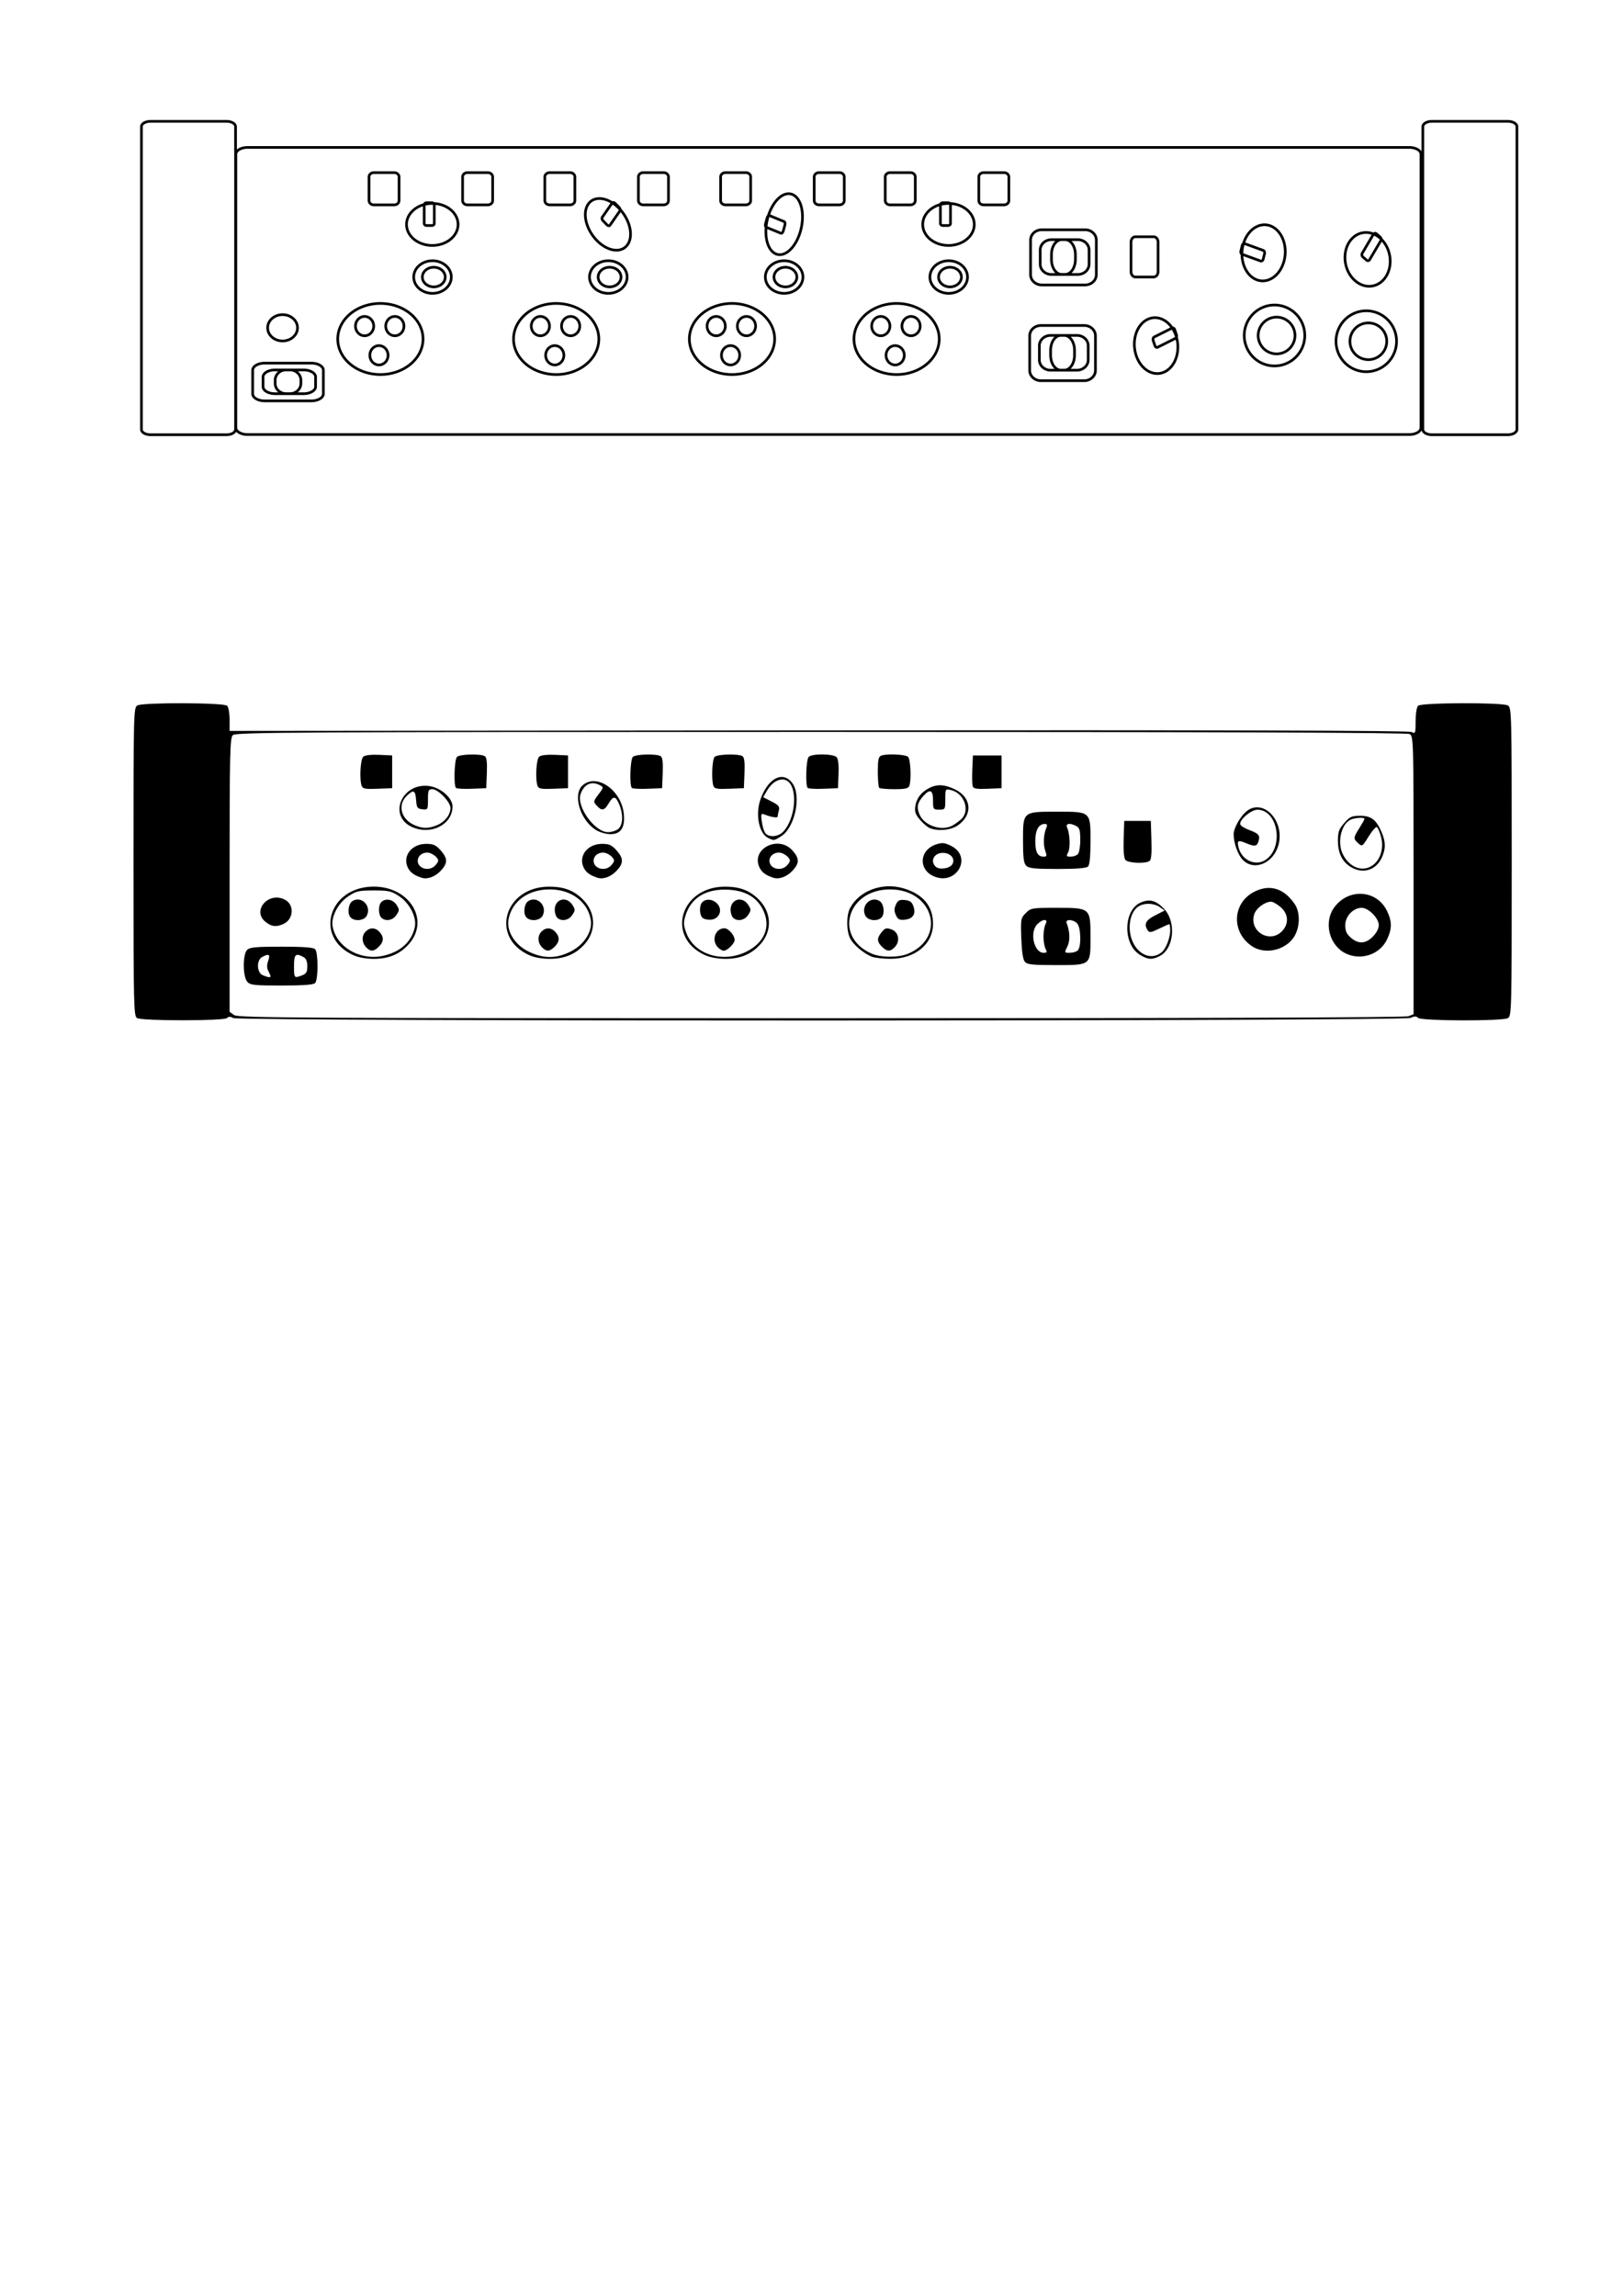 <?xml version="1.0" encoding="UTF-8" standalone="no"?>
<!-- Created with Inkscape (http://www.inkscape.org/) -->

<svg
   width="210mm"
   height="297mm"
   viewBox="0 0 210 297"
   version="1.1"
   id="svg5"
   inkscape:version="1.1.2 (0a00cf5339, 2022-02-04, custom)"
   sodipodi:docname="4 mic audio interface.svg"
   xmlns:inkscape="http://www.inkscape.org/namespaces/inkscape"
   xmlns:sodipodi="http://sodipodi.sourceforge.net/DTD/sodipodi-0.dtd"
   xmlns="http://www.w3.org/2000/svg"
   xmlns:svg="http://www.w3.org/2000/svg">
  <sodipodi:namedview
     id="namedview7"
     pagecolor="#ffffff"
     bordercolor="#666666"
     borderopacity="1.0"
     inkscape:pageshadow="2"
     inkscape:pageopacity="0.0"
     inkscape:pagecheckerboard="0"
     inkscape:document-units="mm"
     showgrid="false"
     inkscape:zoom="0.68111408"
     inkscape:cx="505.78898"
     inkscape:cy="408.88892"
     inkscape:window-width="1680"
     inkscape:window-height="956"
     inkscape:window-x="-11"
     inkscape:window-y="-11"
     inkscape:window-maximized="1"
     inkscape:current-layer="layer2" />
  <defs
     id="defs2">
    <inkscape:path-effect
       effect="skeletal"
       id="path-effect3161"
       is_visible="true"
       lpeversion="1"
       pattern="m 182.711,36.817 0.271,28.58 24.647,-14.537 z m -38.189,6.58 v 17.729 h 31.325 V 43.397 Z"
       copytype="repeated"
       prop_scale="1"
       scale_y_rel="false"
       spacing="5.8"
       normal_offset="0"
       tang_offset="1.5"
       prop_units="false"
       vertical_pattern="false"
       hide_knot="false"
       fuse_tolerance="0" />
    <inkscape:path-effect
       effect="skeletal"
       id="path-effect2910"
       is_visible="true"
       lpeversion="1"
       pattern="m 182.711,36.817 0.271,28.58 24.647,-14.537 z m -38.189,6.58 v 17.729 h 31.325 V 43.397 Z"
       copytype="repeated"
       prop_scale="1"
       scale_y_rel="false"
       spacing="4.6"
       normal_offset="0.3"
       tang_offset="0"
       prop_units="false"
       vertical_pattern="false"
       hide_knot="false"
       fuse_tolerance="0" />
  </defs>
  <g
     inkscape:label="Layer 1"
     inkscape:groupmode="layer"
     id="layer1">
    <path
       id="path3294"
       style="fill:none;fill-rule:evenodd;stroke:#000000;stroke-width:0.345;stroke-linecap:round;stroke-linejoin:round;stroke-miterlimit:4;stroke-dasharray:none;paint-order:stroke markers fill"
       d="m 125.186,35.841 a 2.432,2.109 0 0 1 -2.432,2.109 2.432,2.109 0 0 1 -2.432,-2.109 2.432,2.109 0 0 1 2.432,-2.109 2.432,2.109 0 0 1 2.432,2.109 z m -0.787,0.002 a 1.479,1.271 0 0 1 -1.479,1.271 1.479,1.271 0 0 1 -1.479,-1.271 1.479,1.271 0 0 1 1.479,-1.271 1.479,1.271 0 0 1 1.479,1.271 z m -2.397,-9.614 h 0.66 c 0.179,0 0.324,0.12 0.324,0.268 v 2.411 c 0,0.149 -0.144,0.268 -0.324,0.268 h -0.66 c -0.179,0 -0.324,-0.12 -0.324,-0.268 v -2.411 c 0,-0.149 0.144,-0.268 0.324,-0.268 z m 4.058,2.807 a 3.334,2.717 0 0 1 -3.334,2.717 3.334,2.717 0 0 1 -3.334,-2.717 3.334,2.717 0 0 1 3.334,-2.717 3.334,2.717 0 0 1 3.334,2.717 z m 1.217,-6.705 h 2.63 c 0.349,0 0.629,0.246 0.629,0.553 v 3.069 c 0,0.306 -0.281,0.553 -0.629,0.553 h -2.63 c -0.349,0 -0.629,-0.246 -0.629,-0.553 v -3.069 c 0,-0.306 0.281,-0.553 0.629,-0.553 z m -12.109,0 h 2.63 c 0.349,0 0.629,0.246 0.629,0.553 v 3.069 c 0,0.306 -0.281,0.553 -0.629,0.553 h -2.63 c -0.349,0 -0.629,-0.246 -0.629,-0.553 v -3.069 c 0,-0.306 0.281,-0.553 0.629,-0.553 z m 1.837,23.631 a 1.179,1.25 0 0 1 -1.179,1.25 1.179,1.25 0 0 1 -1.179,-1.25 1.179,1.25 0 0 1 1.179,-1.25 1.179,1.25 0 0 1 1.179,1.25 z m 2.056,-3.775 a 1.179,1.25 0 0 1 -1.179,1.25 1.179,1.25 0 0 1 -1.179,-1.25 1.179,1.25 0 0 1 1.179,-1.25 1.179,1.25 0 0 1 1.179,1.25 z m -3.916,0 a 1.179,1.25 0 0 1 -1.179,1.25 1.179,1.25 0 0 1 -1.179,-1.25 1.179,1.25 0 0 1 1.179,-1.25 1.179,1.25 0 0 1 1.179,1.25 z m 6.382,1.667 a 5.517,4.599 0 0 1 -5.517,4.599 5.517,4.599 0 0 1 -5.517,-4.599 5.517,4.599 0 0 1 5.517,-4.599 5.517,4.599 0 0 1 5.517,4.599 z m -17.636,-8.013 a 2.432,2.109 0 0 1 -2.432,2.109 2.432,2.109 0 0 1 -2.432,-2.109 2.432,2.109 0 0 1 2.432,-2.109 2.432,2.109 0 0 1 2.432,2.109 z m -0.787,0.002 a 1.479,1.271 0 0 1 -1.479,1.271 1.479,1.271 0 0 1 -1.479,-1.271 1.479,1.271 0 0 1 1.479,-1.271 1.479,1.271 0 0 1 1.479,1.271 z m -7.395,10.119 a 1.179,1.25 0 0 1 -1.179,1.25 1.179,1.25 0 0 1 -1.179,-1.25 1.179,1.25 0 0 1 1.179,-1.25 1.179,1.25 0 0 1 1.179,1.25 z m 2.056,-3.775 a 1.179,1.25 0 0 1 -1.179,1.25 1.179,1.25 0 0 1 -1.179,-1.25 1.179,1.25 0 0 1 1.179,-1.25 1.179,1.25 0 0 1 1.179,1.25 z m -3.916,0 a 1.179,1.25 0 0 1 -1.179,1.25 1.179,1.25 0 0 1 -1.179,-1.25 1.179,1.25 0 0 1 1.179,-1.25 1.179,1.25 0 0 1 1.179,1.25 z m 6.382,1.667 a 5.517,4.599 0 0 1 -5.517,4.599 5.517,4.599 0 0 1 -5.517,-4.599 5.517,4.599 0 0 1 5.517,-4.599 5.517,4.599 0 0 1 5.517,4.599 z m -1.181,-14.912 0.211,-0.762 c 0.057,-0.207 0.197,-0.335 0.312,-0.288 l 1.876,0.771 c 0.116,0.048 0.163,0.252 0.105,0.459 l -0.211,0.762 c -0.057,0.207 -0.197,0.335 -0.312,0.288 l -1.876,-0.771 c -0.116,-0.048 -0.163,-0.252 -0.105,-0.459 z m 3.483,-3.783 a 2.262,4.005 12.245 0 1 1.048,4.715 2.262,4.005 12.245 0 1 -3.181,2.977 2.262,4.005 12.245 0 1 -1.048,-4.715 2.262,4.005 12.245 0 1 3.181,-2.977 z M 93.871,22.33 h 2.63 c 0.349,0 0.629,0.246 0.629,0.553 v 3.069 c 0,0.306 -0.281,0.553 -0.629,0.553 h -2.63 c -0.349,0 -0.629,-0.246 -0.629,-0.553 v -3.069 c 0,-0.306 0.281,-0.553 0.629,-0.553 z m 12.109,0 h 2.63 c 0.349,0 0.629,0.246 0.629,0.553 v 3.069 c 0,0.306 -0.281,0.553 -0.629,0.553 h -2.63 c -0.349,0 -0.629,-0.246 -0.629,-0.553 v -3.069 c 0,-0.306 0.281,-0.553 0.629,-0.553 z M 81.142,35.841 a 2.432,2.109 0 0 1 -2.432,2.109 2.432,2.109 0 0 1 -2.432,-2.109 2.432,2.109 0 0 1 2.432,-2.109 2.432,2.109 0 0 1 2.432,2.109 z m -0.787,0.002 a 1.479,1.271 0 0 1 -1.479,1.271 1.479,1.271 0 0 1 -1.479,-1.271 1.479,1.271 0 0 1 1.479,-1.271 1.479,1.271 0 0 1 1.479,1.271 z m -7.395,10.119 a 1.179,1.25 0 0 1 -1.179,1.25 1.179,1.25 0 0 1 -1.179,-1.25 1.179,1.25 0 0 1 1.179,-1.25 1.179,1.25 0 0 1 1.179,1.25 z m 2.056,-3.775 a 1.179,1.25 0 0 1 -1.179,1.25 1.179,1.25 0 0 1 -1.179,-1.25 1.179,1.25 0 0 1 1.179,-1.25 1.179,1.25 0 0 1 1.179,1.25 z m -3.916,0 a 1.179,1.25 0 0 1 -1.179,1.25 1.179,1.25 0 0 1 -1.179,-1.25 1.179,1.25 0 0 1 1.179,-1.25 1.179,1.25 0 0 1 1.179,1.25 z m 6.382,1.667 a 5.517,4.599 0 0 1 -5.517,4.599 5.517,4.599 0 0 1 -5.517,-4.599 5.517,4.599 0 0 1 5.517,-4.599 5.517,4.599 0 0 1 5.517,4.599 z m 2.113,-17.541 0.504,0.519 c 0.137,0.141 0.184,0.346 0.105,0.459 l -1.279,1.841 c -0.079,0.113 -0.253,0.091 -0.389,-0.05 l -0.504,-0.519 c -0.137,-0.141 -0.184,-0.346 -0.105,-0.459 l 1.279,-1.841 c 0.079,-0.113 0.253,-0.091 0.389,0.05 z m 1.609,5.334 a 3.712,2.441 54.786 0 1 -3.987,-0.547 3.712,2.441 54.786 0 1 -1.104,-4.696 3.712,2.441 54.786 0 1 3.987,0.547 3.712,2.441 54.786 0 1 1.104,4.696 z m 2.029,-9.316 h 2.63 c 0.349,0 0.629,0.246 0.629,0.553 v 3.069 c 0,0.306 -0.281,0.553 -0.629,0.553 h -2.63 c -0.349,0 -0.629,-0.246 -0.629,-0.553 v -3.069 c 0,-0.306 0.281,-0.553 0.629,-0.553 z m -12.109,0 h 2.63 c 0.349,0 0.629,0.246 0.629,0.553 v 3.069 c 0,0.306 -0.281,0.553 -0.629,0.553 h -2.63 c -0.349,0 -0.629,-0.246 -0.629,-0.553 v -3.069 c 0,-0.306 0.281,-0.553 0.629,-0.553 z M 58.394,35.841 a 2.432,2.109 0 0 1 -2.432,2.109 2.432,2.109 0 0 1 -2.432,-2.109 2.432,2.109 0 0 1 2.432,-2.109 2.432,2.109 0 0 1 2.432,2.109 z m -0.787,0.002 a 1.479,1.271 0 0 1 -1.479,1.271 1.479,1.271 0 0 1 -1.479,-1.271 1.479,1.271 0 0 1 1.479,-1.271 1.479,1.271 0 0 1 1.479,1.271 z m -2.397,-9.614 h 0.66 c 0.179,0 0.324,0.12 0.324,0.268 v 2.411 c 0,0.149 -0.144,0.268 -0.324,0.268 h -0.66 c -0.179,0 -0.324,-0.12 -0.324,-0.268 v -2.411 c 0,-0.149 0.144,-0.268 0.324,-0.268 z m 4.058,2.807 a 3.334,2.717 0 0 1 -3.334,2.717 3.334,2.717 0 0 1 -3.334,-2.717 3.334,2.717 0 0 1 3.334,-2.717 3.334,2.717 0 0 1 3.334,2.717 z m 1.217,-6.705 h 2.63 c 0.349,0 0.629,0.246 0.629,0.553 v 3.069 c 0,0.306 -0.281,0.553 -0.629,0.553 h -2.63 c -0.349,0 -0.629,-0.246 -0.629,-0.553 v -3.069 c 0,-0.306 0.281,-0.553 0.629,-0.553 z m -12.109,0 h 2.63 c 0.349,0 0.629,0.246 0.629,0.553 v 3.069 c 0,0.306 -0.281,0.553 -0.629,0.553 H 48.375 c -0.349,0 -0.629,-0.246 -0.629,-0.553 v -3.069 c 0,-0.306 0.281,-0.553 0.629,-0.553 z m 1.837,23.631 a 1.179,1.25 0 0 1 -1.179,1.25 1.179,1.25 0 0 1 -1.179,-1.25 1.179,1.25 0 0 1 1.179,-1.25 1.179,1.25 0 0 1 1.179,1.25 z m 2.056,-3.775 a 1.179,1.25 0 0 1 -1.179,1.25 1.179,1.25 0 0 1 -1.179,-1.25 1.179,1.25 0 0 1 1.179,-1.25 1.179,1.25 0 0 1 1.179,1.25 z m -3.916,0 a 1.179,1.25 0 0 1 -1.179,1.25 1.179,1.25 0 0 1 -1.179,-1.25 1.179,1.25 0 0 1 1.179,-1.25 1.179,1.25 0 0 1 1.179,1.25 z m 6.382,1.667 a 5.517,4.599 0 0 1 -5.517,4.599 5.517,4.599 0 0 1 -5.517,-4.599 5.517,4.599 0 0 1 5.517,-4.599 5.517,4.599 0 0 1 5.517,4.599 z M 38.496,42.408 a 1.933,1.701 0 0 1 -1.933,1.701 1.933,1.701 0 0 1 -1.933,-1.701 1.933,1.701 0 0 1 1.933,-1.701 1.933,1.701 0 0 1 1.933,1.701 z m -1.476,5.449 h 0.495 c 0.785,0 1.417,0.593 1.417,1.329 v 0.411 c 0,0.736 -0.632,1.329 -1.417,1.329 h -0.495 c -0.785,0 -1.417,-0.593 -1.417,-1.329 v -0.411 c 0,-0.736 0.632,-1.329 1.417,-1.329 z M 34.26,46.977 h 6.015 c 0.867,0 1.565,0.406 1.565,0.911 v 3.062 c 0,0.505 -0.698,0.911 -1.565,0.911 h -6.015 c -0.867,0 -1.565,-0.406 -1.565,-0.911 v -3.062 c 0,-0.505 0.698,-0.911 1.565,-0.911 z m 1.342,0.879 h 3.666 c 0.867,0 1.565,0.406 1.565,0.911 v 1.255 c 0,0.505 -0.698,0.911 -1.565,0.911 h -3.666 c -0.867,0 -1.565,-0.406 -1.565,-0.911 v -1.255 c 0,-0.505 0.698,-0.911 1.565,-0.911 z M 137.368,31.008 h 0.461 c 0.73,0 1.318,0.867 1.318,1.943 v 0.601 c 0,1.076 -0.588,1.943 -1.318,1.943 h -0.461 c -0.73,0 -1.318,-0.867 -1.318,-1.943 v -0.601 c 0,-1.076 0.588,-1.943 1.318,-1.943 z m -2.567,-1.285 h 5.595 c 0.807,0 1.456,0.594 1.456,1.332 v 4.477 c 0,0.738 -0.649,1.332 -1.456,1.332 h -5.595 c -0.807,0 -1.456,-0.594 -1.456,-1.332 v -4.477 c 0,-0.738 0.649,-1.332 1.456,-1.332 z m 1.249,1.285 h 3.41 c 0.807,0 1.456,0.594 1.456,1.332 v 1.834 c 0,0.738 -0.649,1.332 -1.456,1.332 h -3.41 c -0.807,0 -1.456,-0.594 -1.456,-1.332 v -1.834 c 0,-0.738 0.649,-1.332 1.456,-1.332 z m 1.206,12.384 h 0.461 c 0.73,0 1.318,0.867 1.318,1.943 v 0.601 c 0,1.076 -0.588,1.943 -1.318,1.943 h -0.461 c -0.73,0 -1.318,-0.867 -1.318,-1.943 v -0.601 c 0,-1.076 0.588,-1.943 1.318,-1.943 z M 134.689,42.107 h 5.595 c 0.807,0 1.456,0.594 1.456,1.332 v 4.477 c 0,0.738 -0.649,1.332 -1.456,1.332 h -5.595 c -0.807,0 -1.456,-0.594 -1.456,-1.332 v -4.477 c 0,-0.738 0.649,-1.332 1.456,-1.332 z m 1.249,1.285 h 3.41 c 0.807,0 1.456,0.594 1.456,1.332 v 1.834 c 0,0.738 -0.649,1.332 -1.456,1.332 h -3.41 c -0.807,0 -1.456,-0.594 -1.456,-1.332 v -1.834 c 0,-0.738 0.649,-1.332 1.456,-1.332 z m 16.064,-0.741 0.225,0.669 c 0.061,0.182 -0.003,0.385 -0.144,0.455 l -2.284,1.141 c -0.141,0.07 -0.303,-0.019 -0.365,-0.201 l -0.225,-0.669 c -0.061,-0.182 0.003,-0.385 0.144,-0.455 l 2.284,-1.141 c 0.141,-0.07 0.303,0.019 0.365,0.201 z m -1.275,5.439 a 3.622,2.805 84.136 0 1 -3.713,-2.092 3.622,2.805 84.136 0 1 1.436,-4.663 3.622,2.805 84.136 0 1 3.713,2.092 3.622,2.805 84.136 0 1 -1.436,4.663 z m -3.817,-17.461 h 2.366 c 0.314,0 0.566,0.307 0.566,0.689 v 3.826 c 0,0.382 -0.252,0.689 -0.566,0.689 h -2.366 c -0.314,0 -0.566,-0.307 -0.566,-0.689 v -3.826 c 0,-0.382 0.252,-0.689 0.566,-0.689 z M 185.28,15.695 h 9.813 c 0.655,0 1.182,0.307 1.182,0.689 V 55.553 c 0,0.382 -0.527,0.689 -1.182,0.689 h -9.813 c -0.655,0 -1.182,-0.307 -1.182,-0.689 V 16.385 c 0,-0.382 0.527,-0.689 1.182,-0.689 z m -165.797,0 h 9.813 c 0.655,0 1.182,0.307 1.182,0.689 V 55.553 c 0,0.382 -0.527,0.689 -1.182,0.689 h -9.813 c -0.655,0 -1.182,-0.307 -1.182,-0.689 V 16.385 c 0,-0.382 0.527,-0.689 1.182,-0.689 z m 12.551,3.378 H 182.342 c 0.84,0 1.517,0.395 1.517,0.885 v 35.373 c 0,0.49 -0.677,0.885 -1.517,0.885 H 32.035 c -0.84,0 -1.517,-0.395 -1.517,-0.885 v -35.373 c 0,-0.49 0.677,-0.885 1.517,-0.885 z m 128.522,13.392 0.17,-0.693 c 0.046,-0.188 0.201,-0.297 0.347,-0.244 l 2.365,0.862 c 0.146,0.053 0.226,0.247 0.18,0.435 l -0.17,0.693 c -0.046,0.188 -0.201,0.297 -0.347,0.244 l -2.365,-0.862 c -0.146,-0.053 -0.226,-0.247 -0.18,-0.435 z m 3.801,-3.253 a 2.795,3.634 4.447 0 1 1.807,4.469 2.795,3.634 4.447 0 1 -3.525,2.526 2.795,3.634 4.447 0 1 -1.807,-4.469 2.795,3.634 4.447 0 1 3.525,-2.526 z m 4.468,14.188 a 3.916,3.94 0 0 1 -3.916,3.94 3.916,3.94 0 0 1 -3.916,-3.94 3.916,3.94 0 0 1 3.916,-3.94 3.916,3.94 0 0 1 3.916,3.94 z m -1.267,0.003 a 2.381,2.375 0 0 1 -2.381,2.375 2.381,2.375 0 0 1 -2.381,-2.375 2.381,2.375 0 0 1 2.381,-2.375 2.381,2.375 0 0 1 2.381,2.375 z m 10.54,-13.154 0.482,0.421 c 0.131,0.114 0.165,0.328 0.076,0.478 l -1.439,2.443 c -0.089,0.151 -0.266,0.18 -0.397,0.065 l -0.482,-0.421 c -0.131,-0.114 -0.165,-0.328 -0.076,-0.478 l 1.439,-2.443 c 0.089,-0.151 0.266,-0.18 0.397,-0.065 z m 1.289,5.434 a 3.5,2.903 78.941 0 1 -4.058,0.625 3.5,2.903 78.941 0 1 -0.815,-4.881 3.5,2.903 78.941 0 1 4.058,-0.625 3.5,2.903 78.941 0 1 0.815,4.881 z m 1.311,8.464 a 3.916,3.94 0 0 1 -3.916,3.94 3.916,3.94 0 0 1 -3.916,-3.94 3.916,3.94 0 0 1 3.916,-3.94 3.916,3.94 0 0 1 3.916,3.94 z m -1.267,0.003 a 2.381,2.375 0 0 1 -2.381,2.375 2.381,2.375 0 0 1 -2.381,-2.375 2.381,2.375 0 0 1 2.381,-2.375 2.381,2.375 0 0 1 2.381,2.375 z" />
    <path
       style="fill:#000000;fill-rule:evenodd;stroke:#000000;stroke-width:1.226;stroke-linecap:round;stroke-linejoin:round;paint-order:stroke markers fill"
       d=""
       id="path1917"
       transform="scale(0.265)" />
    <path
       style="fill:#000000;fill-rule:evenodd;stroke:#000000;stroke-width:1.226;stroke-linecap:round;stroke-linejoin:round;paint-order:stroke markers fill"
       d=""
       id="path2346"
       transform="scale(0.265)" />
    <path
       style="fill:#000000;fill-rule:evenodd;stroke:#000000;stroke-width:1.226;stroke-linecap:round;stroke-linejoin:round;paint-order:stroke markers fill"
       d=""
       id="path2385"
       transform="scale(0.265)" />
  </g>
  <g
     inkscape:groupmode="layer"
     id="layer2"
     inkscape:label="Layer 2">
    <path
       style="fill:#000000;stroke-width:0.265"
       d="m 17.736,131.707 c -0.434,-0.253 -0.463,-1.499 -0.463,-20.223 0,-19.457 0.013,-19.96 0.512,-20.227 0.756,-0.405 11.197,-0.366 11.606,0.044 0.175,0.175 0.317,0.978 0.317,1.786 l -4e-6,1.468 76.215,-0.068 c 52.397,-0.046 76.376,0.018 76.729,0.208 0.484,0.259 0.514,0.177 0.514,-1.401 0,-0.951 0.137,-1.814 0.318,-1.994 0.409,-0.409 10.85,-0.448 11.606,-0.044 0.499,0.267 0.512,0.771 0.512,20.231 0,19.461 -0.013,19.964 -0.512,20.231 -0.745,0.399 -11.196,0.366 -11.599,-0.036 -0.237,-0.237 -0.47,-0.237 -0.991,0 -0.944,0.43 -151.505,0.451 -152.308,0.021 -0.391,-0.209 -0.62,-0.209 -0.829,0 -0.379,0.379 -10.976,0.382 -11.626,0.003 z m 164.487,-0.237 0.679,-0.258 v -17.989 c 0,-17.514 -0.013,-17.996 -0.512,-18.263 -0.349,-0.187 -24.526,-0.274 -76.181,-0.274 -68.438,0 -75.709,0.04 -76.085,0.416 -0.37,0.37 -0.416,2.377 -0.416,18.109 v 17.693 l 0.588,0.412 c 0.529,0.37 8.167,0.412 75.918,0.412 48.305,0 75.574,-0.093 76.009,-0.258 z M 31.998,127.011 c -0.596,-0.658 -0.611,-3.539 -0.022,-4.127 0.342,-0.342 1.135,-0.416 4.445,-0.416 2.781,0 4.128,0.098 4.347,0.318 0.421,0.421 0.421,3.971 0,4.392 -0.219,0.219 -1.561,0.318 -4.325,0.318 -3.546,0 -4.058,-0.056 -4.445,-0.484 z m 3.002,-0.724 c 0,-0.082 -0.128,-0.388 -0.284,-0.68 -0.197,-0.368 -0.201,-0.769 -0.014,-1.306 0.295,-0.846 0.1,-0.971 -0.778,-0.501 -0.768,0.411 -0.71,2.045 0.084,2.364 0.718,0.289 0.992,0.323 0.992,0.123 z m 4.084,-0.108 c 0.55,-0.209 0.679,-0.434 0.679,-1.181 0,-0.642 -0.156,-1.007 -0.512,-1.197 -1.011,-0.541 -1.208,-0.349 -1.208,1.181 0,1.565 0.018,1.586 1.041,1.197 z m 93.514,-1.766 c -0.237,-0.285 -0.395,-1.339 -0.454,-3.03 -0.087,-2.484 -0.062,-2.622 0.583,-3.267 0.65,-0.65 0.789,-0.674 3.993,-0.674 4.371,0 4.378,0.006 4.378,3.795 0,3.686 0.093,3.613 -4.553,3.613 -3.009,0 -3.643,-0.07 -3.948,-0.437 z m 2.689,-1.662 c -0.151,-0.281 -0.274,-1.004 -0.274,-1.605 0,-0.601 0.123,-1.323 0.274,-1.605 0.379,-0.708 -0.354,-0.696 -1.068,0.017 -1.031,1.031 -0.441,3.704 0.818,3.704 0.436,0 0.477,-0.086 0.25,-0.512 z m 4.171,0.194 c 0.475,-0.475 0.404,-2.998 -0.098,-3.5 -0.534,-0.534 -1.549,-0.562 -1.348,-0.038 0.434,1.13 0.468,2.29 0.091,3.047 -0.4,0.802 -0.398,0.808 0.317,0.808 0.396,0 0.863,-0.143 1.038,-0.318 z m -93.744,0.618 c -5.138,-2.334 -3.187,-8.866 2.648,-8.866 4.631,0 7.28,4.317 4.553,7.422 -1.148,1.308 -2.609,1.926 -4.553,1.926 -0.971,0 -1.999,-0.187 -2.648,-0.482 z m 5.319,-0.404 c 1.423,-0.663 2.356,-1.814 2.647,-3.268 0.249,-1.243 -0.686,-3.06 -2.034,-3.951 -1.006,-0.666 -1.362,-0.747 -3.284,-0.747 -1.922,0 -2.278,0.081 -3.284,0.747 -1.348,0.892 -2.283,2.708 -2.034,3.951 0.451,2.257 2.688,3.896 5.318,3.896 0.837,0 1.818,-0.231 2.671,-0.628 z M 47.344,122.513 c -0.552,-0.61 -0.561,-1.472 -0.022,-2.011 0.552,-0.552 1.255,-0.526 1.792,0.068 0.582,0.643 0.553,1.254 -0.091,1.897 -0.657,0.657 -1.114,0.669 -1.679,0.045 z m -2.012,-3.866 c -0.419,-0.505 -0.254,-1.747 0.276,-2.079 1.168,-0.731 2.508,0.658 1.84,1.906 -0.349,0.652 -1.632,0.757 -2.117,0.173 z m 4.008,0.063 c -0.409,-0.409 -0.409,-1.602 0,-2.011 0.533,-0.533 1.491,-0.365 1.956,0.344 0.401,0.613 0.401,0.71 0,1.323 -0.464,0.709 -1.422,0.877 -1.956,0.344 z m 19.127,4.851 c -5.132,-2.331 -3.181,-8.889 2.636,-8.858 1.89,0.01 3.154,0.495 4.313,1.654 1.668,1.668 1.772,4.029 0.252,5.76 -1.148,1.308 -2.609,1.926 -4.553,1.926 -0.971,0 -1.999,-0.187 -2.648,-0.482 z m 5.45,-0.506 c 1.735,-0.907 2.792,-2.639 2.514,-4.121 -0.436,-2.322 -2.56,-3.875 -5.302,-3.875 -2.788,0 -4.89,1.524 -5.329,3.864 -0.285,1.518 0.772,3.255 2.517,4.14 1.953,0.989 3.696,0.987 5.599,-0.008 z m -3.82,-0.542 c -0.552,-0.61 -0.561,-1.472 -0.022,-2.011 0.552,-0.552 1.255,-0.526 1.792,0.068 0.582,0.643 0.553,1.254 -0.091,1.897 -0.657,0.657 -1.114,0.669 -1.679,0.045 z m -2.012,-3.866 c -0.419,-0.505 -0.254,-1.747 0.276,-2.079 1.168,-0.731 2.508,0.658 1.84,1.906 -0.349,0.652 -1.632,0.757 -2.117,0.173 z m 4.008,0.063 c -0.175,-0.175 -0.318,-0.627 -0.318,-1.005 0,-1.395 1.506,-1.833 2.273,-0.661 0.401,0.613 0.401,0.71 0,1.323 -0.464,0.709 -1.422,0.877 -1.956,0.344 z m 19.127,4.851 c -5.132,-2.331 -3.181,-8.889 2.636,-8.858 1.89,0.01 3.154,0.495 4.313,1.654 1.668,1.668 1.772,4.029 0.252,5.76 -1.148,1.308 -2.609,1.926 -4.553,1.926 -0.971,0 -1.999,-0.187 -2.648,-0.482 z m 5.364,-0.451 c 2.293,-1.143 3.148,-3.144 2.229,-5.222 -0.759,-1.716 -2.243,-2.643 -4.458,-2.784 -2.961,-0.189 -4.963,1.009 -5.678,3.398 -0.261,0.87 -0.236,1.233 0.149,2.242 1.052,2.755 4.729,3.877 7.759,2.367 z m -3.733,-0.597 c -0.833,-0.921 -0.282,-2.427 0.889,-2.427 0.514,0 1.319,0.924 1.319,1.514 0,0.446 -0.962,1.396 -1.414,1.396 -0.196,0 -0.553,-0.218 -0.794,-0.484 z m -1.961,-3.79 c -0.419,-0.419 -0.426,-1.608 -0.012,-2.023 0.483,-0.483 1.396,-0.38 1.939,0.22 0.719,0.795 0.266,1.948 -0.807,2.054 -0.435,0.043 -0.939,-0.07 -1.12,-0.251 z m 3.957,-0.012 c -0.175,-0.175 -0.318,-0.627 -0.318,-1.005 0,-1.395 1.506,-1.833 2.273,-0.661 0.401,0.613 0.401,0.71 0,1.323 -0.464,0.709 -1.422,0.877 -1.956,0.344 z m 17.947,5.05 c -1.049,-0.419 -2.358,-1.523 -2.786,-2.352 -0.499,-0.966 -0.512,-2.979 -0.025,-3.915 1.177,-2.262 4.149,-3.379 6.877,-2.586 2.559,0.744 3.864,2.296 3.864,4.597 0,2.651 -2.353,4.566 -5.574,4.534 -0.936,-0.009 -1.996,-0.134 -2.356,-0.278 z m 4.693,-0.38 c 5.025,-2.1 3.291,-8.322 -2.32,-8.322 -5.575,0 -7.339,6.159 -2.379,8.31 1.205,0.523 3.464,0.528 4.699,0.012 z m -3.378,-0.913 c -0.66,-0.66 -0.667,-1.095 -0.028,-1.884 0.431,-0.532 0.608,-0.582 1.257,-0.355 0.926,0.324 1.168,1.491 0.47,2.262 -0.584,0.646 -1.036,0.639 -1.699,-0.023 z m -2.13,-3.993 c -0.668,-1.248 0.672,-2.636 1.84,-1.906 0.53,0.332 0.695,1.574 0.276,2.079 -0.485,0.584 -1.768,0.479 -2.117,-0.173 z m 3.941,-0.091 c -0.236,-0.517 -0.236,-0.839 0,-1.356 0.253,-0.556 0.462,-0.663 1.162,-0.595 0.661,0.064 0.912,0.25 1.112,0.824 0.345,0.987 -0.069,1.616 -1.134,1.722 -0.677,0.067 -0.889,-0.043 -1.14,-0.595 z m 31.576,5.136 c -2.246,-1.37 -2.161,-5.82 0.13,-6.777 1.142,-0.477 1.938,-0.26 2.978,0.814 1.618,1.669 1.312,5.159 -0.535,6.114 -0.998,0.516 -1.531,0.485 -2.573,-0.151 z m 2.834,-0.345 c 0.532,-0.441 1.085,-1.875 1.085,-2.814 0,-0.441 -0.056,-0.802 -0.125,-0.802 -0.069,0 -0.67,0.265 -1.337,0.589 -1.042,0.506 -1.246,0.534 -1.458,0.198 -0.508,-0.804 -0.255,-1.306 0.974,-1.931 l 1.229,-0.625 -0.626,-0.439 c -0.709,-0.497 -1.884,-0.571 -2.64,-0.166 -0.87,0.466 -1.381,1.793 -1.242,3.231 0.252,2.628 2.496,4.123 4.141,2.759 z m 23.939,0.236 c -2.28,-0.992 -3.088,-4.116 -1.577,-6.097 1.877,-2.461 5.458,-2.183 6.769,0.524 0.672,1.389 0.668,2.324 -0.016,3.737 -0.898,1.856 -3.23,2.683 -5.175,1.836 z m 3.36,-2.245 c 0.466,-0.466 0.773,-1.052 0.773,-1.476 0,-0.907 -1.321,-2.249 -2.214,-2.249 -1.099,0 -2.125,1.086 -2.125,2.249 0,0.757 0.174,1.144 0.729,1.622 0.98,0.843 1.894,0.796 2.837,-0.146 z m -15.643,1.236 c -2.697,-1.818 -2.546,-5.566 0.283,-7.027 1.997,-1.031 3.84,-0.482 5.243,1.562 0.781,1.138 0.703,3.175 -0.169,4.399 -1.179,1.656 -3.729,2.163 -5.357,1.066 z m 3.861,-1.905 c 0.956,-0.956 0.887,-2.278 -0.165,-3.164 -0.448,-0.377 -0.989,-0.685 -1.204,-0.685 -0.801,0 -1.903,0.805 -2.177,1.589 -0.757,2.171 1.924,3.88 3.545,2.259 z M 34.374,119.273 c -1.848,-1.453 0.384,-4.012 2.508,-2.875 1.234,0.66 1.112,2.53 -0.204,3.13 -0.938,0.428 -1.518,0.364 -2.304,-0.255 z m 20.205,-5.716 c -1.022,-0.32 -1.577,-0.745 -1.859,-1.424 -0.615,-1.484 0.598,-2.967 2.426,-2.967 0.92,0 1.249,0.148 1.863,0.834 0.935,1.047 0.94,1.669 0.018,2.648 -0.731,0.776 -1.71,1.14 -2.447,0.909 z m 1.701,-1.56 c 0.229,-0.229 0.416,-0.518 0.416,-0.643 0,-0.436 -0.836,-1.058 -1.421,-1.058 -0.692,0 -1.225,0.461 -1.225,1.058 0,1.011 1.445,1.427 2.23,0.643 z m 21.053,1.56 c -1.022,-0.32 -1.577,-0.745 -1.859,-1.424 -0.615,-1.484 0.598,-2.967 2.426,-2.967 0.92,0 1.249,0.148 1.863,0.834 0.935,1.047 0.94,1.669 0.018,2.648 -0.731,0.776 -1.71,1.14 -2.447,0.909 z m 1.701,-1.56 c 0.229,-0.229 0.416,-0.518 0.416,-0.643 0,-0.436 -0.836,-1.058 -1.421,-1.058 -0.692,0 -1.225,0.461 -1.225,1.058 0,1.011 1.445,1.427 2.23,0.643 z m 21.053,1.56 c -1.028,-0.322 -1.578,-0.747 -1.867,-1.444 -0.981,-2.368 2.536,-4.084 4.307,-2.102 0.925,1.035 0.927,1.66 0.007,2.636 -0.731,0.776 -1.71,1.14 -2.447,0.909 z m 1.701,-1.56 c 0.229,-0.229 0.416,-0.518 0.416,-0.643 0,-0.436 -0.836,-1.058 -1.421,-1.058 -0.692,0 -1.225,0.461 -1.225,1.058 0,1.011 1.445,1.427 2.23,0.643 z m 19.024,1.359 c -2.035,-0.9 -1.845,-3.407 0.312,-4.119 0.78,-0.257 1.083,-0.229 1.916,0.178 2.874,1.406 0.707,5.238 -2.228,3.941 z m 2.399,-1.539 c 0.402,-0.643 -0.091,-1.365 -1.007,-1.474 -1.229,-0.146 -1.951,0.962 -1.149,1.764 0.454,0.454 1.804,0.273 2.156,-0.29 z m 51.568,0.341 c -1.121,-0.683 -1.666,-1.806 -1.666,-3.428 0,-1.107 0.136,-1.482 0.821,-2.262 0.722,-0.823 0.972,-0.935 2.071,-0.935 1.42,0 2.095,0.527 2.784,2.178 0.524,1.254 0.518,2.144 -0.023,3.284 -0.762,1.605 -2.453,2.099 -3.986,1.164 z m 2.922,-0.289 c 0.967,-0.76 1.364,-2.22 0.986,-3.623 -0.163,-0.607 -0.402,-1.168 -0.531,-1.247 -0.129,-0.08 -0.608,0.464 -1.066,1.207 -0.807,1.311 -0.847,1.338 -1.346,0.886 -0.658,-0.595 -0.649,-0.71 0.147,-1.971 0.364,-0.576 0.661,-1.11 0.661,-1.185 0,-0.243 -1.341,-0.146 -1.867,0.135 -1.199,0.642 -1.682,3 -0.917,4.48 0.909,1.757 2.638,2.337 3.932,1.319 z m -44.918,0.128 c -0.327,-0.327 -0.416,-1.03 -0.416,-3.292 0,-3.727 -0.032,-3.7 4.366,-3.7 4.414,0 4.366,-0.042 4.366,3.799 0,1.961 -0.108,3.083 -0.318,3.292 -0.216,0.216 -1.477,0.318 -3.95,0.318 -2.949,0 -3.711,-0.078 -4.048,-0.416 z m 2.453,-1.972 c -0.281,-0.806 -0.21,-2.113 0.162,-2.97 0.142,-0.327 0.082,-0.463 -0.205,-0.463 -0.798,0 -1.238,0.786 -1.238,2.215 0,1.442 0.314,2.018 1.097,2.018 0.4,0 0.425,-0.108 0.183,-0.8 z m 4.222,0.483 c 0.175,-0.175 0.318,-1.004 0.318,-1.843 0,-1.237 -0.097,-1.577 -0.512,-1.799 -0.832,-0.445 -1.431,-0.35 -1.191,0.189 0.364,0.819 0.438,2.639 0.131,3.213 -0.264,0.493 -0.227,0.557 0.32,0.557 0.34,0 0.761,-0.143 0.935,-0.318 z m 21.362,0.748 c -0.647,-0.647 -1.197,-2.18 -1.198,-3.341 -5.3e-4,-0.781 0.87,-2.325 1.676,-2.971 2.148,-1.721 4.962,1.249 4.126,4.353 -0.64,2.377 -3.128,3.435 -4.604,1.958 z m 2.976,-0.05 c 2.361,-1.654 1.557,-6.428 -1.087,-6.458 -0.827,-0.009 -2.415,1.35 -2.229,1.908 0.06,0.18 0.576,0.5 1.146,0.713 1.207,0.449 1.418,0.683 1.238,1.373 -0.197,0.753 -0.475,0.819 -1.552,0.368 -1.144,-0.478 -1.286,-0.405 -1.05,0.535 0.419,1.668 2.237,2.471 3.536,1.561 z m -18.177,0.042 c -0.197,-0.237 -0.28,-1.213 -0.231,-2.712 l 0.077,-2.341 h 1.72 1.72 l 0.077,2.491 c 0.056,1.815 -0.016,2.55 -0.265,2.708 -0.57,0.362 -2.762,0.259 -3.098,-0.146 z m -46.239,-2.854 c -1.185,-0.573 -1.67,-3.071 -0.973,-5.014 0.985,-2.745 2.898,-3.705 4.117,-2.065 1.214,1.633 0.321,5.791 -1.479,6.889 -0.934,0.57 -0.889,0.565 -1.665,0.19 z m 1.973,-0.814 c 1.26,-1.341 1.797,-4.286 1.072,-5.877 -0.627,-1.376 -2.23,-1.069 -3.205,0.614 l -0.472,0.815 1.093,0.558 c 0.9,0.459 1.066,0.66 0.939,1.134 -0.085,0.317 -0.156,0.679 -0.158,0.804 -0.004,0.219 -0.779,0.099 -1.74,-0.27 -0.408,-0.156 -0.445,-0.046 -0.313,0.935 0.082,0.612 0.294,1.287 0.47,1.499 0.48,0.579 1.674,0.469 2.314,-0.212 z m -24.206,-0.185 c -2.126,-1.297 -3.117,-4.707 -1.701,-5.854 1.863,-1.508 4.981,0.729 5.274,3.785 0.167,1.742 -0.401,2.588 -1.738,2.587 -0.542,-5.5e-4 -1.368,-0.234 -1.835,-0.519 z m 2.879,-0.183 c 0.588,-0.532 0.631,-1.874 0.1,-3.142 -0.47,-1.125 -0.771,-1.152 -1.379,-0.124 -0.549,0.929 -0.89,0.989 -1.54,0.27 -0.458,-0.506 -0.45,-0.554 0.228,-1.443 0.68,-0.891 0.686,-0.929 0.185,-1.196 -1.086,-0.581 -2.039,-0.146 -2.498,1.141 -0.571,1.601 1.823,4.933 3.545,4.933 0.481,0 1.092,-0.197 1.358,-0.438 z m -26.668,-0.207 c -3.242,-1.411 -1.374,-5.85 2.234,-5.309 1.469,0.22 2.958,1.546 2.958,2.634 0,2.324 -2.747,3.74 -5.192,2.676 z m 3.181,-0.253 c 1.033,-0.432 1.746,-1.342 1.746,-2.23 0,-0.783 -1.595,-2.428 -2.355,-2.428 -0.491,0 -0.556,0.155 -0.556,1.34 0,1.306 -0.019,1.338 -0.728,1.257 -0.651,-0.075 -0.736,-0.202 -0.809,-1.208 -0.093,-1.291 -0.343,-1.386 -1.254,-0.475 -1.17,1.17 -0.663,2.992 1.038,3.733 1.067,0.465 1.825,0.467 2.917,0.011 z m 63.769,0.377 c -0.303,-0.123 -0.88,-0.614 -1.283,-1.093 -0.591,-0.703 -0.704,-1.045 -0.585,-1.778 0.166,-1.022 0.755,-1.779 1.81,-2.324 1.019,-0.527 2.04,-0.459 3.397,0.226 2.097,1.057 2.224,3.304 0.263,4.63 -0.915,0.618 -2.535,0.771 -3.602,0.339 z m 2.883,-0.306 c 0.318,-0.164 0.846,-0.542 1.173,-0.84 1.21,-1.102 0.416,-3.367 -1.323,-3.776 -0.721,-0.169 -0.728,-0.159 -0.728,1.181 0,1.325 -0.015,1.352 -0.794,1.352 -0.764,0 -0.794,-0.044 -0.794,-1.191 0,-1.356 -0.386,-1.541 -1.237,-0.595 -0.793,0.881 -0.915,1.453 -0.514,2.413 0.593,1.42 2.805,2.184 4.216,1.457 z M 46.806,101.687 c -0.323,-0.841 -0.177,-3.486 0.209,-3.807 0.225,-0.187 1.042,-0.279 2.051,-0.231 l 1.677,0.079 v 2.117 2.117 l -1.886,0.077 c -1.543,0.063 -1.916,-0.001 -2.051,-0.352 z m 12.193,0.242 c -0.319,-0.319 -0.21,-3.674 0.131,-4.015 0.357,-0.357 3.07,-0.427 3.598,-0.092 0.243,0.154 0.32,0.789 0.265,2.179 l -0.079,1.961 -1.864,0.077 c -1.025,0.042 -1.948,-0.007 -2.051,-0.11 z m 10.561,-0.242 c -0.323,-0.841 -0.177,-3.486 0.209,-3.807 0.225,-0.187 1.042,-0.279 2.051,-0.231 l 1.677,0.079 v 2.117 2.117 l -1.886,0.077 c -1.543,0.063 -1.916,-0.001 -2.051,-0.352 z m 12.193,0.242 c -0.319,-0.319 -0.21,-3.674 0.131,-4.015 0.357,-0.357 3.07,-0.427 3.598,-0.092 0.243,0.154 0.32,0.789 0.265,2.179 l -0.079,1.961 -1.864,0.077 c -1.025,0.042 -1.948,-0.007 -2.051,-0.11 z m 10.561,-0.242 c -0.287,-0.748 -0.178,-3.442 0.153,-3.773 0.357,-0.357 3.07,-0.427 3.598,-0.092 0.243,0.154 0.32,0.789 0.265,2.179 l -0.079,1.961 -1.886,0.077 c -1.543,0.063 -1.916,-10e-4 -2.051,-0.352 z m 12.193,0.242 c -0.319,-0.319 -0.21,-3.674 0.131,-4.015 0.453,-0.453 3.245,-0.411 3.631,0.056 0.189,0.228 0.279,1.076 0.231,2.183 l -0.079,1.81 -1.864,0.077 c -1.025,0.042 -1.948,-0.007 -2.051,-0.11 z m 9.25,-0.011 c -0.097,-0.097 -0.176,-1.037 -0.176,-2.088 0,-1.499 0.09,-1.947 0.419,-2.073 0.734,-0.282 3.168,-0.172 3.497,0.157 0.328,0.328 0.441,3.023 0.157,3.762 -0.124,0.324 -0.562,0.419 -1.94,0.419 -0.979,0 -1.859,-0.079 -1.956,-0.176 z m 12.11,-0.168 c -0.078,-0.203 -0.106,-1.191 -0.062,-2.195 l 0.079,-1.826 h 1.852 1.852 v 2.117 2.117 l -1.79,0.078 c -1.342,0.059 -1.825,-0.014 -1.931,-0.291 z"
       id="path2926" />
  </g>
  <g
     inkscape:groupmode="layer"
     id="layer3"
     inkscape:label="Layer 3" />
  <g
     inkscape:groupmode="layer"
     id="layer4"
     inkscape:label="Layer 4" />
</svg>
